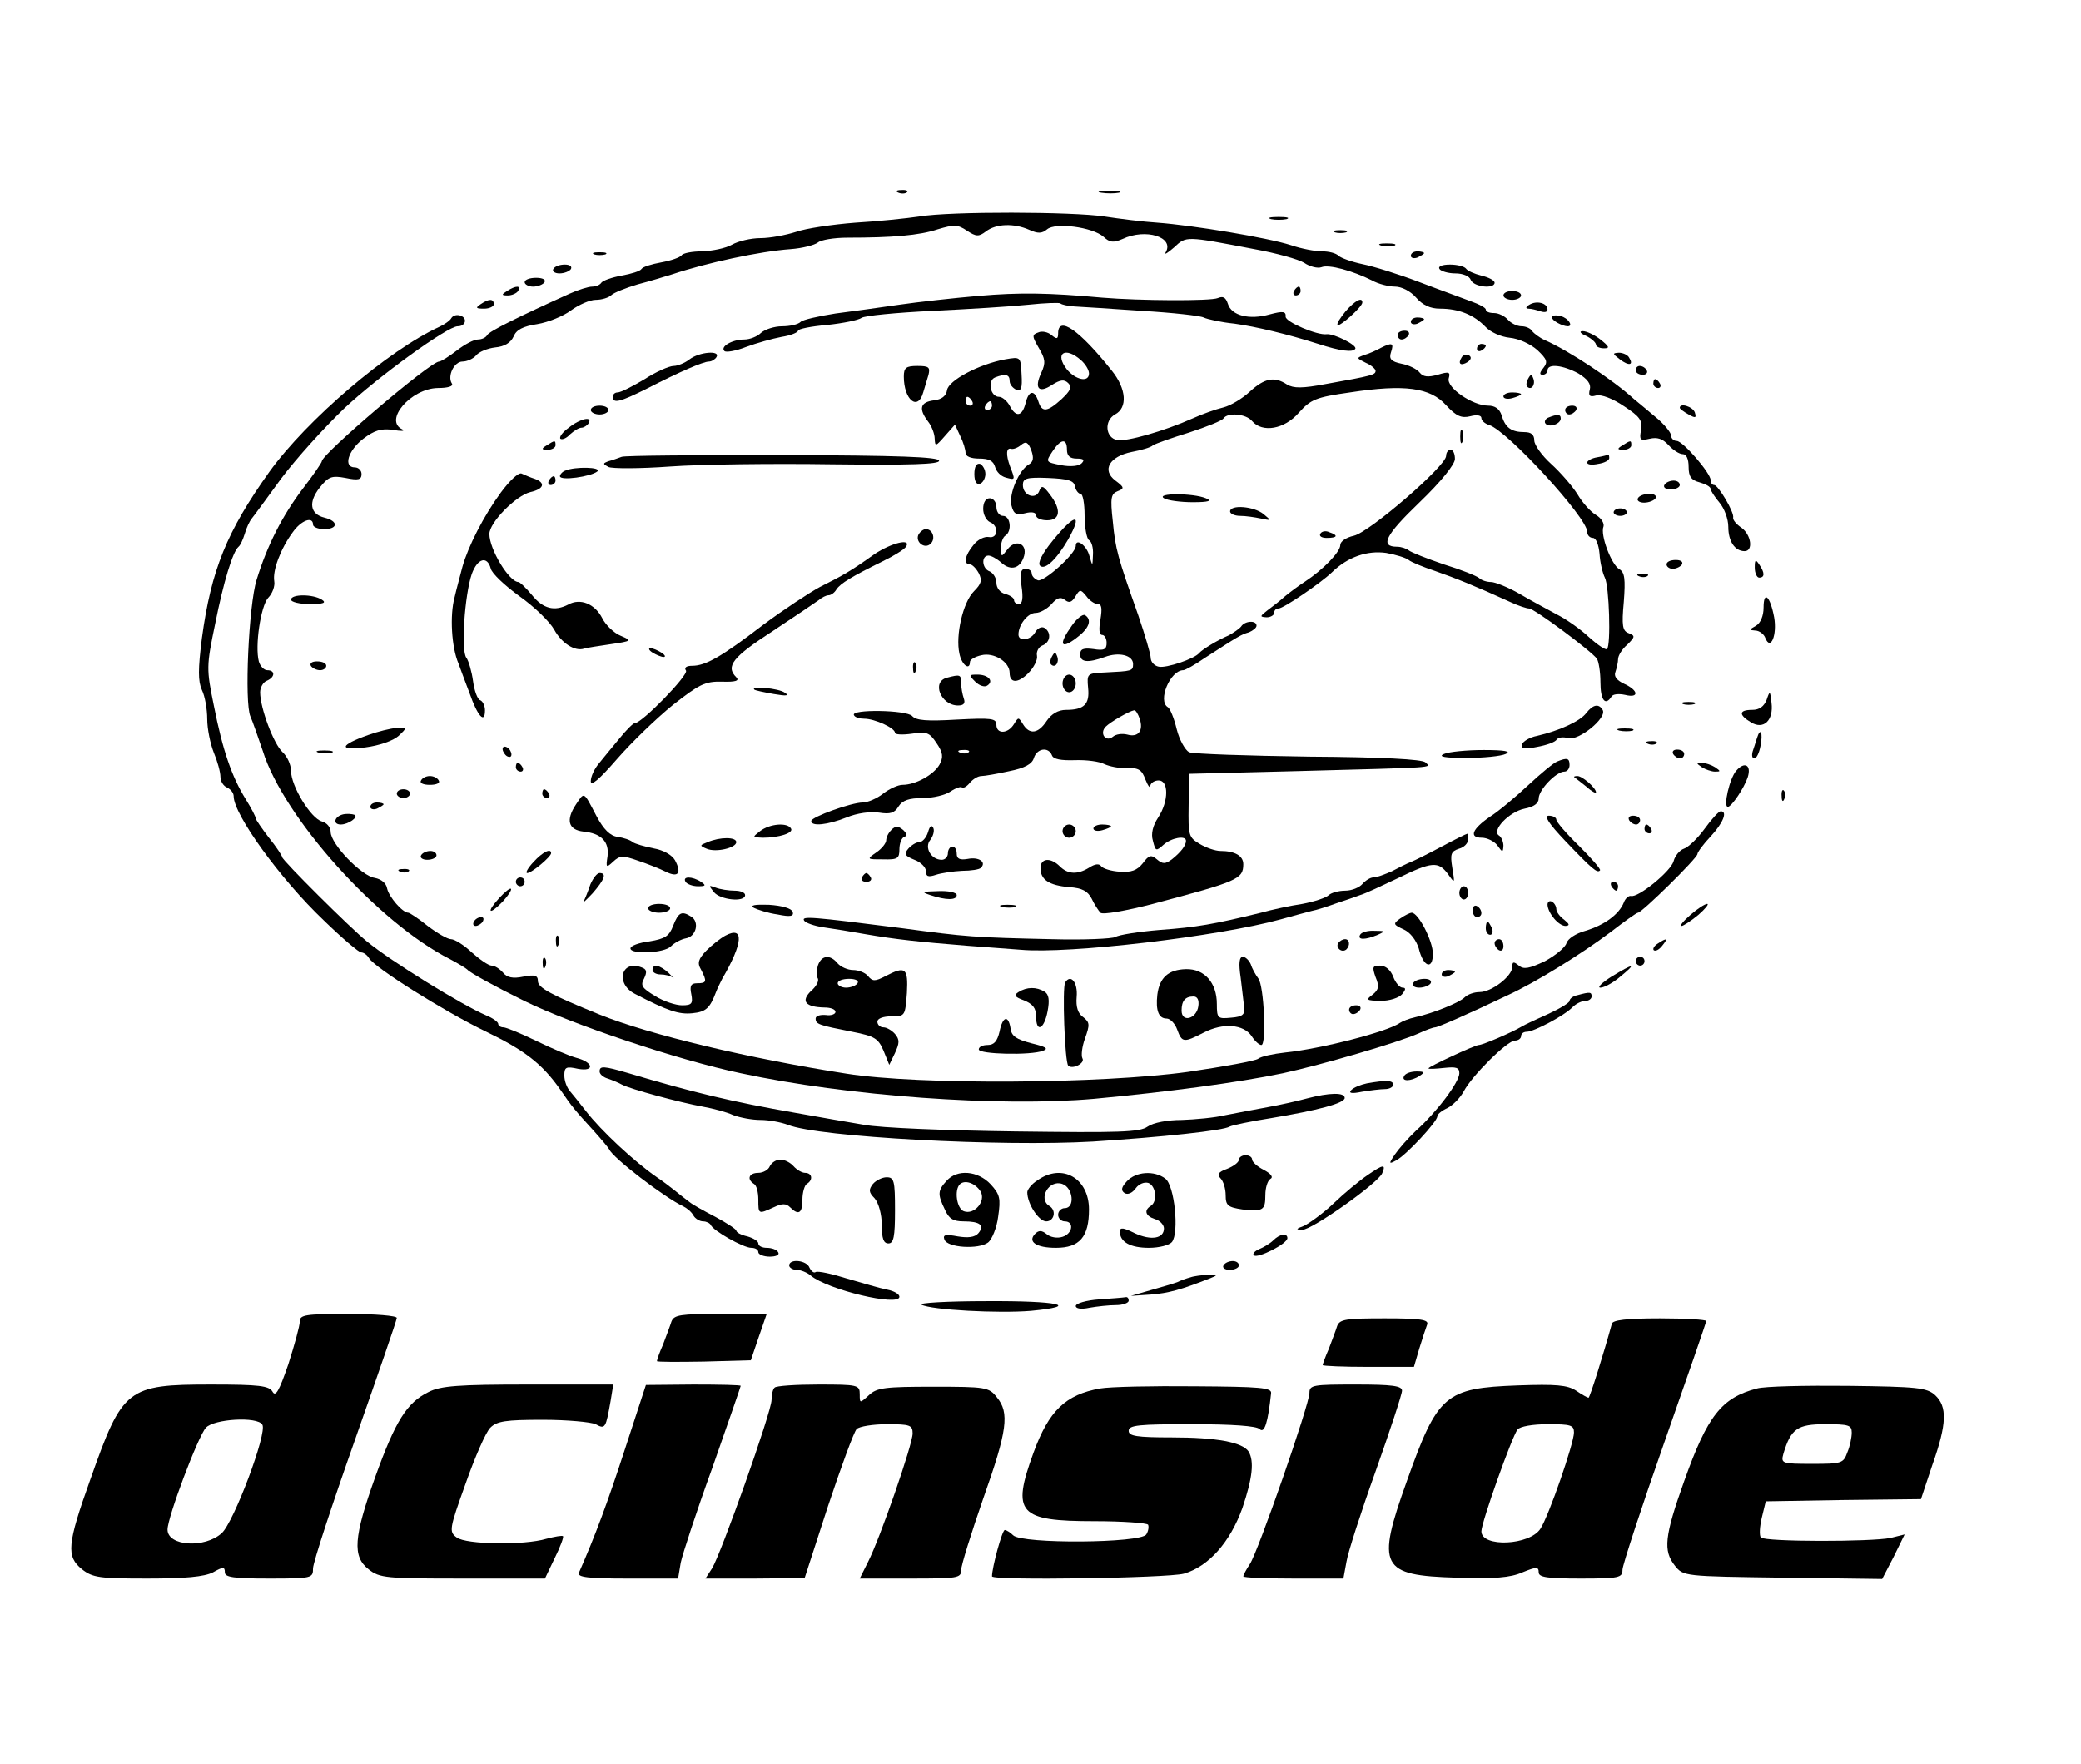 <?xml version="1.0" standalone="no"?>
<!DOCTYPE svg PUBLIC "-//W3C//DTD SVG 20010904//EN"
 "http://www.w3.org/TR/2001/REC-SVG-20010904/DTD/svg10.dtd">
<svg version="1.0" xmlns="http://www.w3.org/2000/svg"
 width="472pt" height="400pt" viewBox="0 0 472 400"
 preserveAspectRatio="xMidYMid meet">

<g transform="translate(0,400) scale(0.1,-0.1)"
fill="#000000" stroke="none">
<path d="M2038 3563 c7 -3 16 -2 19 1 4 3 -2 6 -13 5 -11 0 -14 -3 -6 -6z"/>
<path d="M2498 3563 c12 -2 30 -2 40 0 9 3 -1 5 -23 4 -22 0 -30 -2 -17 -4z"/>
<path d="M2085 3509 c-27 -4 -93 -11 -145 -14 -52 -4 -113 -13 -135 -21 -22
-7 -58 -14 -80 -14 -22 0 -51 -7 -65 -15 -14 -8 -44 -14 -67 -15 -23 0 -44 -4
-47 -9 -4 -5 -24 -12 -46 -16 -22 -4 -42 -10 -45 -15 -3 -5 -23 -11 -45 -15
-22 -4 -42 -11 -46 -16 -3 -5 -12 -9 -21 -9 -8 0 -31 -7 -51 -16 -115 -52
-182 -85 -187 -94 -3 -6 -13 -10 -21 -10 -9 0 -30 -11 -48 -25 -18 -14 -36
-25 -40 -25 -20 0 -266 -210 -266 -226 0 -3 -19 -31 -43 -62 -47 -62 -81 -129
-105 -207 -18 -58 -28 -279 -14 -310 5 -11 17 -46 28 -78 47 -151 262 -390
424 -472 19 -10 37 -21 40 -24 4 -6 62 -38 129 -71 108 -53 348 -134 491 -164
242 -52 587 -77 802 -58 162 15 328 37 428 58 88 19 262 70 307 90 17 8 34 14
38 14 6 0 73 29 165 73 63 29 165 92 233 143 31 24 59 44 62 44 9 0 135 124
135 133 0 4 13 22 30 40 28 30 39 57 23 57 -5 0 -21 -18 -37 -40 -16 -22 -37
-42 -47 -45 -9 -3 -20 -16 -23 -28 -6 -23 -81 -84 -97 -79 -5 1 -13 -6 -16
-15 -11 -27 -44 -51 -87 -64 -22 -6 -40 -18 -43 -28 -3 -10 -25 -28 -49 -41
-36 -17 -48 -19 -59 -10 -12 10 -15 9 -15 -3 0 -21 -47 -57 -74 -57 -12 0 -27
-5 -34 -12 -12 -12 -71 -36 -112 -45 -14 -3 -29 -9 -35 -13 -28 -20 -180 -59
-260 -67 -27 -3 -55 -9 -61 -14 -6 -5 -78 -18 -160 -30 -195 -27 -610 -30
-774 -4 -219 34 -446 88 -560 134 -111 45 -140 61 -140 76 0 13 -7 15 -33 10
-24 -5 -37 -2 -46 9 -8 9 -19 16 -26 16 -7 0 -27 14 -45 30 -18 17 -39 30 -47
30 -8 0 -32 14 -53 30 -21 17 -41 30 -44 30 -13 0 -44 36 -48 55 -2 12 -13 21
-28 24 -30 4 -100 77 -100 104 0 11 -9 21 -20 24 -25 7 -70 80 -70 115 0 14
-9 33 -19 42 -20 18 -51 100 -51 136 0 11 7 23 15 26 19 8 20 24 1 24 -7 0
-16 9 -19 20 -9 35 4 124 21 144 10 10 16 27 14 38 -4 24 14 73 42 111 19 27
46 37 46 17 0 -5 11 -10 25 -10 32 0 33 18 1 26 -33 8 -37 35 -11 68 20 25 27
28 59 22 29 -6 36 -4 36 9 0 8 -7 15 -15 15 -27 0 -16 38 19 65 25 19 41 24
67 20 19 -3 28 -3 22 1 -44 20 19 93 80 94 23 0 36 4 32 10 -11 17 5 50 24 50
10 0 24 6 31 14 6 8 26 16 43 18 21 2 35 10 42 25 6 15 21 23 54 28 24 4 59
18 76 31 18 13 43 24 56 24 14 0 30 5 36 11 5 5 32 16 59 24 27 7 63 18 79 23
78 26 198 52 268 57 27 2 54 9 62 15 7 6 37 11 67 11 102 0 163 5 205 19 37
11 45 11 66 -3 21 -14 27 -14 43 -2 23 18 64 19 98 4 20 -9 29 -9 41 1 19 16
103 5 128 -17 14 -13 22 -14 43 -5 53 25 118 4 98 -30 -4 -7 4 -2 19 11 28 26
25 26 182 -4 50 -9 100 -23 113 -31 13 -9 31 -13 39 -10 17 7 71 -8 115 -30
14 -8 38 -14 52 -14 15 0 35 -10 48 -25 15 -17 32 -25 54 -25 43 0 77 -14 103
-41 11 -12 35 -23 55 -25 21 -2 47 -14 63 -28 22 -21 24 -27 14 -40 -9 -11
-10 -16 -2 -16 6 0 11 5 11 10 0 16 35 12 70 -7 21 -13 29 -24 26 -36 -4 -15
0 -18 14 -14 12 3 38 -7 63 -24 37 -24 43 -33 39 -55 -4 -22 -2 -24 20 -19 17
4 29 0 42 -14 11 -12 25 -21 33 -21 8 0 13 -11 13 -29 0 -22 6 -30 25 -35 14
-4 25 -10 25 -15 0 -4 9 -18 20 -31 11 -13 20 -37 20 -55 0 -33 15 -55 37 -55
20 0 15 37 -7 53 -12 8 -20 18 -19 23 3 12 -34 74 -43 74 -5 0 -8 5 -8 11 0
16 -63 89 -77 89 -7 0 -13 6 -13 13 0 6 -16 26 -36 42 -20 17 -42 35 -48 40
-47 43 -148 110 -203 134 -11 5 -24 15 -28 20 -3 6 -14 11 -24 11 -10 0 -24 7
-31 15 -7 8 -21 15 -31 15 -11 0 -19 3 -19 8 0 4 -15 12 -32 18 -18 7 -71 26
-118 44 -47 18 -105 36 -130 41 -24 5 -49 14 -54 19 -6 6 -22 10 -38 10 -15 0
-47 6 -70 14 -53 17 -222 45 -303 51 -33 2 -87 9 -120 14 -72 11 -349 12 -420
0z"/>
<path d="M2883 3503 c9 -2 25 -2 35 0 9 3 1 5 -18 5 -19 0 -27 -2 -17 -5z"/>
<path d="M3028 3473 c6 -2 18 -2 25 0 6 3 1 5 -13 5 -14 0 -19 -2 -12 -5z"/>
<path d="M3133 3443 c9 -2 23 -2 30 0 6 3 -1 5 -18 5 -16 0 -22 -2 -12 -5z"/>
<path d="M1348 3423 c6 -2 18 -2 25 0 6 3 1 5 -13 5 -14 0 -19 -2 -12 -5z"/>
<path d="M3200 3420 c0 -5 7 -7 15 -4 8 4 15 8 15 10 0 2 -7 4 -15 4 -8 0 -15
-4 -15 -10z"/>
<path d="M1255 3390 c-3 -5 3 -10 14 -10 11 0 23 5 26 10 3 6 -3 10 -14 10
-11 0 -23 -4 -26 -10z"/>
<path d="M3265 3390 c3 -5 20 -10 36 -10 17 0 32 -6 35 -15 7 -16 54 -21 54
-6 0 5 -13 12 -30 16 -16 4 -32 11 -35 16 -4 5 -20 9 -36 9 -18 0 -28 -4 -24
-10z"/>
<path d="M1190 3360 c0 -5 9 -10 19 -10 11 0 23 5 26 10 4 6 -5 10 -19 10 -14
0 -26 -4 -26 -10z"/>
<path d="M1150 3340 c-13 -8 -13 -10 2 -10 9 0 20 5 23 10 8 13 -5 13 -25 0z"/>
<path d="M2935 3340 c-3 -5 -1 -10 4 -10 6 0 11 5 11 10 0 6 -2 10 -4 10 -3 0
-8 -4 -11 -10z"/>
<path d="M2220 3329 c-58 -5 -139 -14 -180 -20 -41 -6 -106 -15 -145 -20 -38
-6 -74 -14 -79 -19 -6 -6 -25 -10 -42 -10 -18 0 -39 -7 -48 -15 -8 -8 -25 -15
-38 -15 -27 0 -55 -16 -45 -26 3 -4 26 0 49 9 24 9 60 19 81 23 20 3 37 10 37
14 0 4 30 10 66 13 37 4 71 11 78 16 6 5 79 12 161 16 83 4 180 10 218 14 37
4 70 5 72 3 3 -3 17 -6 32 -7 16 -1 84 -5 153 -10 69 -4 132 -11 140 -15 8 -4
40 -11 70 -14 50 -7 121 -24 190 -46 49 -16 79 -20 84 -11 5 8 -49 35 -65 33
-21 -3 -94 28 -93 40 1 12 -6 13 -36 5 -46 -13 -87 -3 -95 24 -5 15 -11 18
-23 13 -16 -7 -178 -6 -262 1 -122 11 -187 12 -280 4z"/>
<path d="M3410 3330 c0 -5 9 -10 20 -10 11 0 20 5 20 10 0 6 -9 10 -20 10 -11
0 -20 -4 -20 -10z"/>
<path d="M1090 3310 c-12 -8 -11 -10 8 -10 12 0 22 5 22 10 0 13 -11 13 -30 0z"/>
<path d="M3052 3294 c-12 -15 -21 -28 -18 -31 4 -5 56 41 56 51 0 13 -16 5
-38 -20z"/>
<path d="M3469 3309 c-9 -5 -9 -9 -2 -9 6 0 18 -3 27 -6 9 -3 16 -2 16 4 0 15
-25 21 -41 11z"/>
<path d="M1024 3279 c-3 -6 -16 -15 -27 -20 -116 -53 -301 -211 -386 -329 -97
-136 -132 -223 -153 -377 -9 -71 -9 -98 0 -118 7 -14 12 -44 12 -66 0 -22 7
-56 15 -76 8 -19 15 -44 15 -55 0 -10 7 -21 15 -24 8 -4 15 -12 15 -20 0 -41
105 -187 204 -281 41 -40 80 -73 85 -73 6 0 14 -6 18 -13 13 -22 171 -121 264
-166 89 -43 128 -73 169 -131 28 -41 34 -48 77 -95 17 -19 33 -38 35 -42 8
-19 125 -109 168 -129 8 -4 19 -13 23 -21 4 -7 14 -13 22 -13 7 0 15 -4 17 -8
5 -13 74 -52 92 -52 9 0 16 -4 16 -10 0 -5 12 -10 26 -10 14 0 23 4 19 10 -3
6 -15 10 -26 10 -10 0 -19 4 -19 10 0 5 -11 12 -25 16 -14 3 -25 9 -25 13 0 3
-21 17 -47 31 -27 14 -52 28 -58 33 -5 4 -20 15 -32 25 -11 9 -31 24 -43 32
-51 35 -127 106 -161 150 -13 17 -30 38 -36 45 -7 8 -13 23 -13 36 0 19 4 21
31 15 39 -7 35 15 -4 25 -15 4 -55 21 -90 38 -35 17 -69 31 -75 31 -7 0 -12 4
-12 8 0 4 -12 13 -27 19 -56 24 -215 122 -271 168 -37 30 -192 184 -192 191 0
3 -13 23 -30 44 -16 21 -30 41 -30 44 0 4 -10 23 -23 44 -31 50 -52 110 -72
212 -17 83 -17 89 3 185 19 96 40 164 53 175 4 3 10 16 14 29 4 14 11 29 16
35 5 6 35 47 67 91 33 44 97 115 143 159 78 73 234 186 257 186 18 0 23 18 7
24 -8 3 -17 1 -21 -5z"/>
<path d="M3520 3280 c0 -7 24 -20 36 -20 13 0 1 19 -16 23 -11 3 -20 2 -20 -3z"/>
<path d="M3200 3270 c0 -5 7 -7 15 -4 8 4 15 8 15 10 0 2 -7 4 -15 4 -8 0 -15
-4 -15 -10z"/>
<path d="M2400 3244 c0 -13 -3 -14 -15 -4 -8 7 -22 10 -30 6 -15 -5 -14 -9 1
-35 15 -25 16 -34 6 -56 -17 -36 -6 -48 24 -28 19 12 28 13 37 4 9 -9 5 -17
-15 -36 -33 -30 -45 -31 -53 -5 -9 27 -22 25 -29 -5 -8 -30 -22 -32 -36 -5 -6
11 -17 20 -24 20 -20 0 -27 37 -9 44 23 9 33 7 33 -8 0 -8 7 -16 15 -20 11 -4
14 3 12 35 -2 40 -2 40 -37 34 -60 -11 -129 -48 -132 -70 -2 -13 -12 -21 -30
-23 -31 -4 -35 -19 -13 -48 8 -10 15 -28 15 -39 1 -18 2 -18 23 6 l23 26 12
-26 c7 -14 12 -31 12 -38 0 -8 12 -13 31 -13 22 0 32 -5 36 -19 3 -11 13 -21
24 -24 22 -6 22 -6 10 25 -10 27 -9 44 3 40 4 -1 14 2 22 9 11 9 16 6 23 -12
6 -17 5 -26 -5 -32 -23 -13 -46 -67 -40 -93 5 -20 11 -23 31 -18 15 4 25 2 25
-5 0 -6 11 -11 25 -11 30 0 33 24 6 59 -15 20 -19 21 -24 7 -8 -20 -37 -10
-37 14 0 15 8 18 57 16 46 -2 59 -6 61 -19 2 -9 8 -17 13 -17 5 0 9 -22 9 -49
0 -28 5 -53 10 -56 6 -3 10 -18 9 -33 -1 -27 -1 -27 -8 -3 -6 24 -31 42 -31
23 0 -18 -73 -83 -86 -78 -8 3 -14 10 -14 16 0 5 -6 10 -14 10 -11 0 -13 -10
-9 -40 4 -26 2 -40 -6 -40 -6 0 -11 4 -11 9 0 5 -9 11 -20 14 -12 3 -20 14
-20 25 0 11 -7 22 -15 26 -18 6 -20 36 -3 36 6 0 19 -7 29 -16 22 -20 44 -13
52 16 7 28 -20 38 -38 14 -14 -18 -14 -18 -15 3 0 12 5 25 10 28 16 10 12 45
-5 45 -8 0 -15 9 -15 20 0 11 -7 20 -15 20 -9 0 -15 -9 -15 -24 0 -13 7 -26
15 -30 21 -8 19 -38 -2 -34 -10 2 -26 -6 -35 -18 -20 -24 -23 -44 -8 -44 5 0
14 -9 20 -20 8 -16 6 -24 -11 -41 -25 -25 -42 -100 -33 -141 5 -26 24 -40 24
-19 0 5 12 12 26 15 28 7 64 -15 64 -40 0 -24 19 -24 42 -1 13 13 22 31 20 40
-2 9 4 20 12 23 19 7 21 30 5 40 -7 4 -16 -1 -21 -10 -10 -18 -38 -22 -38 -5
0 22 21 49 39 49 10 0 26 9 36 20 13 15 21 17 31 9 9 -7 15 -5 23 8 10 17 12
17 25 1 7 -10 19 -18 26 -18 9 0 10 -10 6 -35 -4 -22 -3 -35 4 -35 5 0 10 -8
10 -18 0 -15 -6 -18 -30 -14 -23 3 -30 0 -30 -12 0 -18 17 -20 56 -6 32 12 64
4 64 -16 0 -16 -3 -16 -62 -19 -42 -2 -43 -2 -40 -35 4 -37 -9 -50 -50 -50
-18 0 -33 -9 -44 -25 -19 -29 -39 -32 -54 -7 -10 16 -10 16 -20 0 -14 -23 -40
-23 -40 -2 0 15 -11 16 -90 12 -68 -4 -92 -2 -101 8 -12 14 -141 16 -132 2 2
-5 13 -8 23 -8 24 0 70 -21 70 -32 0 -4 17 -5 38 -2 34 5 40 3 56 -21 15 -22
16 -32 7 -49 -13 -23 -54 -46 -84 -46 -10 0 -30 -9 -44 -20 -14 -11 -35 -20
-46 -20 -26 0 -117 -33 -117 -42 0 -13 37 -9 80 8 24 10 54 14 74 11 25 -4 35
-1 44 14 9 14 24 19 55 19 23 0 52 7 63 15 12 8 24 12 26 9 3 -2 11 2 18 11 7
8 18 15 26 15 7 0 36 5 63 11 35 7 52 16 56 30 7 22 33 26 41 6 3 -9 21 -12
52 -11 26 1 56 -3 67 -9 11 -5 34 -10 51 -9 27 1 34 -4 42 -26 6 -15 11 -21
11 -14 1 6 9 12 19 12 23 0 23 -47 -1 -84 -12 -18 -17 -37 -12 -53 6 -24 7
-24 24 -9 18 16 51 22 51 9 0 -11 -12 -26 -32 -42 -15 -11 -21 -11 -34 0 -13
11 -18 10 -32 -9 -13 -16 -26 -21 -52 -19 -19 1 -38 7 -42 12 -5 7 -14 6 -28
-3 -26 -16 -48 -15 -66 3 -21 21 -44 19 -44 -4 0 -26 19 -39 65 -43 30 -2 42
-9 51 -26 6 -13 16 -28 20 -32 5 -5 57 4 119 20 192 51 205 56 205 90 0 19
-19 30 -52 30 -11 0 -32 7 -47 16 -25 15 -26 19 -25 87 l1 72 239 6 c330 9
310 7 297 20 -7 7 -99 12 -264 13 -140 2 -262 6 -272 10 -9 5 -22 28 -28 52
-6 25 -15 47 -20 50 -24 14 5 84 35 84 4 0 26 12 49 28 76 49 82 53 100 58 9
4 17 10 17 15 0 13 -27 11 -35 -2 -4 -5 -17 -14 -28 -20 -26 -11 -60 -32 -67
-40 -10 -13 -75 -35 -92 -31 -10 2 -18 11 -18 20 0 8 -13 52 -28 96 -47 133
-52 150 -58 214 -6 53 -4 62 11 68 16 6 15 9 -5 24 -32 24 -13 55 37 65 21 4
43 10 48 15 6 4 43 17 82 29 40 13 75 27 78 32 9 14 51 11 65 -6 23 -27 73
-19 106 19 27 30 38 35 116 46 124 19 182 11 218 -29 23 -25 35 -30 55 -25 15
4 25 2 25 -4 0 -6 8 -13 18 -16 42 -14 222 -210 222 -242 0 -8 6 -14 13 -14 7
0 13 -15 15 -36 1 -19 7 -44 12 -54 10 -19 14 -153 5 -162 -3 -3 -21 9 -41 27
-19 18 -52 41 -72 51 -20 11 -58 31 -85 47 -26 15 -56 27 -65 27 -10 0 -22 4
-27 9 -6 5 -41 19 -80 31 -38 13 -74 27 -80 32 -5 4 -17 8 -26 8 -40 0 -27 26
50 100 50 48 81 87 81 99 0 12 -4 21 -10 21 -5 0 -10 -6 -10 -14 0 -23 -174
-173 -209 -181 -18 -4 -31 -13 -31 -21 0 -16 -39 -56 -80 -83 -14 -9 -34 -24
-45 -33 -11 -10 -29 -24 -40 -32 -18 -14 -18 -15 -2 -16 9 0 17 5 17 10 0 6 4
10 10 10 11 0 95 57 121 82 36 35 80 50 123 44 22 -4 45 -11 51 -16 6 -5 33
-16 60 -25 46 -16 91 -34 172 -71 17 -8 36 -14 41 -14 12 0 142 -97 154 -114
4 -6 8 -30 8 -53 0 -41 11 -55 25 -33 3 6 17 7 31 4 32 -8 31 10 -2 25 -17 8
-24 17 -20 27 3 9 6 22 6 29 0 8 9 23 21 33 18 18 18 20 3 26 -14 5 -16 17
-11 71 4 52 2 67 -10 74 -18 10 -44 78 -36 97 2 7 -5 19 -17 26 -12 7 -31 28
-42 47 -12 19 -39 50 -60 69 -21 19 -38 43 -38 53 0 13 -7 19 -22 19 -30 0
-44 10 -52 38 -5 15 -15 22 -31 22 -35 0 -95 41 -89 62 4 14 1 16 -25 8 -22
-6 -33 -5 -41 5 -6 8 -25 17 -41 20 -24 5 -29 11 -24 26 7 21 3 23 -23 10 -9
-5 -26 -13 -37 -16 -19 -7 -19 -7 3 -18 12 -5 22 -14 22 -18 0 -9 -6 -11 -113
-30 -53 -10 -73 -10 -88 -1 -29 19 -51 14 -84 -16 -17 -16 -44 -32 -60 -36
-17 -4 -48 -15 -70 -25 -65 -29 -150 -53 -171 -49 -27 5 -30 44 -5 58 29 15
26 58 -7 99 -74 93 -122 126 -122 85z m52 -61 c10 -9 18 -22 18 -30 0 -21 -30
-15 -50 9 -29 37 -4 53 32 21z m-247 -93 c3 -5 1 -10 -4 -10 -6 0 -11 5 -11
10 0 6 2 10 4 10 3 0 8 -4 11 -10z m45 -10 c0 -5 -5 -10 -11 -10 -5 0 -7 5 -4
10 3 6 8 10 11 10 2 0 4 -4 4 -10z m170 -100 c0 -14 7 -20 22 -20 16 0 19 -3
11 -11 -6 -6 -25 -8 -46 -4 -35 7 -36 7 -20 31 19 29 33 31 33 4z m165 -610
c9 -27 -3 -43 -28 -36 -12 3 -26 1 -33 -5 -16 -13 -31 8 -16 23 11 11 53 35
64 37 4 1 9 -8 13 -19z m-388 -76 c-3 -3 -12 -4 -19 -1 -8 3 -5 6 6 6 11 1 17
-2 13 -5z"/>
<path d="M3170 3240 c0 -5 4 -10 9 -10 6 0 13 5 16 10 3 6 -1 10 -9 10 -9 0
-16 -4 -16 -10z"/>
<path d="M3598 3238 c12 -6 22 -15 22 -20 0 -4 8 -8 18 -8 14 0 12 4 -8 20
-14 11 -32 19 -40 19 -9 0 -6 -5 8 -11z"/>
<path d="M3350 3209 c0 -5 5 -7 10 -4 6 3 10 8 10 11 0 2 -4 4 -10 4 -5 0 -10
-5 -10 -11z"/>
<path d="M1564 3185 c-10 -8 -27 -15 -36 -15 -10 0 -40 -13 -66 -30 -27 -16
-54 -30 -61 -30 -6 0 -11 -4 -11 -10 0 -16 16 -12 78 19 72 37 127 61 140 61
6 0 14 5 17 10 10 16 -39 12 -61 -5z"/>
<path d="M3315 3189 c-9 -14 -2 -20 14 -10 8 6 9 11 3 15 -6 3 -14 1 -17 -5z"/>
<path d="M3674 3185 c21 -16 32 -13 21 4 -3 6 -14 11 -23 11 -15 -1 -15 -2 2
-15z"/>
<path d="M2050 3146 c0 -53 32 -79 44 -36 3 11 9 29 12 40 4 17 1 20 -25 20
-26 0 -31 -4 -31 -24z"/>
<path d="M3710 3160 c0 -5 7 -10 16 -10 8 0 12 5 9 10 -3 6 -10 10 -16 10 -5
0 -9 -4 -9 -10z"/>
<path d="M3466 3141 c-4 -7 -5 -15 -2 -18 9 -9 19 4 14 18 -4 11 -6 11 -12 0z"/>
<path d="M3750 3130 c0 -5 5 -10 11 -10 5 0 7 5 4 10 -3 6 -8 10 -11 10 -2 0
-4 -4 -4 -10z"/>
<path d="M3410 3101 c0 -5 9 -7 20 -4 11 3 20 7 20 9 0 2 -9 4 -20 4 -11 0
-20 -4 -20 -9z"/>
<path d="M1340 3070 c0 -5 9 -10 20 -10 11 0 20 5 20 10 0 6 -9 10 -20 10 -11
0 -20 -4 -20 -10z"/>
<path d="M3550 3070 c0 -5 4 -10 9 -10 6 0 13 5 16 10 3 6 -1 10 -9 10 -9 0
-16 -4 -16 -10z"/>
<path d="M3810 3075 c0 -2 9 -9 20 -15 16 -9 18 -8 14 5 -5 13 -34 22 -34 10z"/>
<path d="M3512 3053 c-6 -2 -10 -9 -7 -13 7 -11 35 -2 35 11 0 10 -8 10 -28 2z"/>
<path d="M1290 3030 c-14 -10 -22 -21 -19 -25 4 -3 14 1 22 10 9 8 20 15 26
15 5 0 13 5 16 10 10 17 -19 11 -45 -10z"/>
<path d="M3312 3010 c0 -14 2 -19 5 -12 2 6 2 18 0 25 -3 6 -5 1 -5 -13z"/>
<path d="M1240 2990 c-13 -8 -12 -10 3 -10 9 0 17 5 17 10 0 12 -1 12 -20 0z"/>
<path d="M3680 2990 c-13 -8 -12 -10 3 -10 9 0 17 5 17 10 0 12 -1 12 -20 0z"/>
<path d="M1410 2964 c-8 -3 -22 -8 -30 -10 -13 -5 -13 -6 0 -13 8 -4 71 -4
140 1 69 5 234 7 368 5 178 -2 242 0 242 8 0 9 -93 12 -352 13 -194 0 -360 -1
-368 -4z"/>
<path d="M3623 2963 c-13 -2 -23 -8 -23 -12 0 -5 11 -6 25 -3 14 2 25 8 25 13
0 5 -1 8 -2 8 -2 -1 -13 -4 -25 -6z"/>
<path d="M2210 2925 c0 -17 5 -25 13 -22 6 2 12 12 12 22 0 10 -6 20 -12 23
-8 2 -13 -6 -13 -23z"/>
<path d="M1283 2933 c-7 -2 -13 -9 -13 -13 0 -11 71 -1 85 11 10 10 -51 11
-72 2z"/>
<path d="M1136 2883 c-39 -53 -74 -122 -87 -168 -4 -16 -13 -48 -18 -70 -11
-40 -7 -113 9 -150 4 -11 15 -41 25 -67 18 -52 35 -71 35 -39 0 10 -5 21 -11
23 -6 2 -13 21 -16 43 -3 22 -10 46 -15 53 -13 15 -4 143 12 190 13 36 35 42
43 13 2 -11 32 -39 65 -63 34 -24 69 -58 79 -76 17 -31 47 -50 68 -43 6 2 33
6 60 10 48 7 49 8 23 19 -15 6 -34 24 -42 40 -17 33 -50 46 -77 31 -31 -16
-57 -10 -82 21 -14 17 -28 30 -31 30 -21 0 -66 74 -66 109 0 26 60 87 93 95
31 7 35 21 10 30 -10 3 -23 9 -30 12 -7 3 -27 -16 -47 -43z"/>
<path d="M1245 2910 c-3 -5 -1 -10 4 -10 6 0 11 5 11 10 0 6 -2 10 -4 10 -3 0
-8 -4 -11 -10z"/>
<path d="M3775 2900 c-3 -5 3 -10 14 -10 12 0 21 5 21 10 0 6 -6 10 -14 10 -8
0 -18 -4 -21 -10z"/>
<path d="M2640 2870 c8 -5 38 -9 65 -9 37 0 45 3 30 9 -29 12 -114 12 -95 0z"/>
<path d="M3715 2870 c-3 -5 3 -10 14 -10 11 0 23 5 26 10 3 6 -3 10 -14 10
-11 0 -23 -4 -26 -10z"/>
<path d="M2790 2840 c0 -5 10 -10 23 -10 12 0 33 -3 47 -6 24 -5 24 -5 6 10
-22 18 -76 22 -76 6z"/>
<path d="M3660 2838 c0 -4 7 -8 15 -8 8 0 15 4 15 8 0 5 -7 9 -15 9 -8 0 -15
-4 -15 -9z"/>
<path d="M2387 2773 c-23 -28 -34 -50 -28 -56 11 -11 38 15 64 60 34 61 15 59
-36 -4z"/>
<path d="M2084 2789 c-10 -17 13 -36 27 -22 12 12 4 33 -11 33 -5 0 -12 -5
-16 -11z"/>
<path d="M2995 2790 c-4 -6 3 -10 14 -10 25 0 27 6 6 13 -8 4 -17 2 -20 -3z"/>
<path d="M1983 2743 c-53 -38 -71 -48 -123 -74 -24 -13 -82 -51 -129 -86 -95
-73 -131 -93 -161 -93 -13 0 -19 -4 -14 -11 6 -10 -100 -119 -116 -119 -4 0
-20 -16 -36 -36 -16 -19 -37 -45 -46 -56 -10 -12 -18 -29 -18 -40 0 -12 19 4
59 50 33 38 90 93 127 123 60 47 73 54 112 53 30 -1 40 2 32 10 -25 25 -8 46
83 105 50 33 97 65 104 70 7 6 17 11 22 11 6 0 14 6 18 13 9 14 36 30 105 64
25 12 49 27 53 33 13 20 -33 9 -72 -17z"/>
<path d="M3780 2720 c0 -5 6 -10 14 -10 8 0 18 5 21 10 3 6 -3 10 -14 10 -12
0 -21 -4 -21 -10z"/>
<path d="M3980 2713 c0 -13 5 -23 10 -23 13 0 13 11 0 30 -8 12 -10 11 -10 -7z"/>
<path d="M3718 2693 c7 -3 16 -2 19 1 4 3 -2 6 -13 5 -11 0 -14 -3 -6 -6z"/>
<path d="M660 2640 c0 -5 19 -10 43 -10 31 0 38 3 27 10 -20 13 -70 13 -70 0z"/>
<path d="M4000 2622 c0 -19 -7 -35 -17 -41 -16 -9 -16 -10 -2 -11 9 0 20 -8
23 -17 12 -30 27 7 20 47 -9 48 -24 62 -24 22z"/>
<path d="M2431 2581 c-30 -42 -26 -55 9 -29 30 22 38 42 21 53 -5 3 -19 -8
-30 -24z"/>
<path d="M1480 2520 c8 -5 20 -10 25 -10 6 0 3 5 -5 10 -8 5 -19 10 -25 10 -5
0 -3 -5 5 -10z"/>
<path d="M2386 2511 c-4 -7 -5 -15 -2 -18 9 -9 19 4 14 18 -4 11 -6 11 -12 0z"/>
<path d="M705 2490 c3 -5 13 -10 21 -10 8 0 14 5 14 10 0 6 -9 10 -21 10 -11
0 -17 -4 -14 -10z"/>
<path d="M2071 2484 c0 -11 3 -14 6 -6 3 7 2 16 -1 19 -3 4 -6 -2 -5 -13z"/>
<path d="M2148 2463 c-36 -9 -14 -63 25 -63 13 0 17 5 13 16 -3 9 -6 24 -6 35
0 19 -2 20 -32 12z"/>
<path d="M2212 2454 c9 -9 21 -13 27 -9 16 10 3 25 -22 25 -20 0 -20 -1 -5
-16z"/>
<path d="M2410 2450 c0 -11 7 -20 15 -20 8 0 15 9 15 20 0 11 -7 20 -15 20 -8
0 -15 -9 -15 -20z"/>
<path d="M1711 2436 c2 -2 22 -6 44 -10 29 -5 36 -4 25 3 -13 10 -79 16 -69 7z"/>
<path d="M4007 2413 c-6 -15 -16 -23 -33 -23 -30 0 -31 -11 -3 -28 29 -18 52
4 47 44 -3 28 -4 28 -11 7z"/>
<path d="M3818 2403 c6 -2 18 -2 25 0 6 3 1 5 -13 5 -14 0 -19 -2 -12 -5z"/>
<path d="M3598 2383 c-13 -18 -60 -40 -112 -52 -16 -3 -31 -12 -34 -19 -3 -10
5 -12 34 -6 22 4 42 11 45 17 4 5 15 6 26 3 23 -7 89 46 78 64 -9 15 -22 12
-37 -7z"/>
<path d="M835 2333 c-65 -23 -68 -36 -6 -28 31 4 63 15 75 26 20 19 20 19 -5
18 -13 -1 -42 -8 -64 -16z"/>
<path d="M3673 2343 c9 -2 23 -2 30 0 6 3 -1 5 -18 5 -16 0 -22 -2 -12 -5z"/>
<path d="M3985 2326 c-3 -9 -7 -23 -10 -31 -2 -8 -1 -15 4 -15 5 0 11 12 14
28 6 30 0 44 -8 18z"/>
<path d="M3738 2313 c7 -3 16 -2 19 1 4 3 -2 6 -13 5 -11 0 -14 -3 -6 -6z"/>
<path d="M1140 2301 c0 -5 5 -13 10 -16 6 -3 10 -2 10 4 0 5 -4 13 -10 16 -5
3 -10 2 -10 -4z"/>
<path d="M723 2293 c9 -2 23 -2 30 0 6 3 -1 5 -18 5 -16 0 -22 -2 -12 -5z"/>
<path d="M3275 2290 c-14 -6 2 -9 50 -9 39 0 79 4 90 9 14 6 -2 9 -50 9 -38 0
-79 -4 -90 -9z"/>
<path d="M3795 2290 c3 -5 10 -10 16 -10 5 0 9 5 9 10 0 6 -7 10 -16 10 -8 0
-12 -4 -9 -10z"/>
<path d="M3532 2273 c-8 -3 -37 -27 -66 -54 -29 -27 -67 -59 -86 -71 -41 -28
-49 -48 -19 -48 12 0 28 -8 35 -17 12 -17 13 -17 14 -1 0 9 -5 20 -10 23 -18
11 23 54 58 61 21 4 32 12 32 23 0 20 40 61 58 61 7 0 12 7 12 15 0 16 -6 17
-28 8z"/>
<path d="M1170 2260 c0 -5 5 -10 11 -10 5 0 7 5 4 10 -3 6 -8 10 -11 10 -2 0
-4 -4 -4 -10z"/>
<path d="M3860 2260 c8 -5 22 -10 30 -10 13 0 13 1 0 10 -8 5 -22 10 -30 10
-13 0 -13 -1 0 -10z"/>
<path d="M3938 2252 c-15 -17 -30 -82 -19 -82 9 1 37 43 45 67 9 28 -7 37 -26
15z"/>
<path d="M955 2230 c-4 -6 5 -10 20 -10 15 0 24 4 20 10 -3 6 -12 10 -20 10
-8 0 -17 -4 -20 -10z"/>
<path d="M3571 2237 c2 -1 14 -11 27 -21 12 -11 22 -16 22 -13 0 10 -31 37
-42 37 -6 0 -9 -1 -7 -3z"/>
<path d="M900 2200 c0 -5 7 -10 15 -10 8 0 15 5 15 10 0 6 -7 10 -15 10 -8 0
-15 -4 -15 -10z"/>
<path d="M1230 2200 c0 -5 5 -10 11 -10 5 0 7 5 4 10 -3 6 -8 10 -11 10 -2 0
-4 -4 -4 -10z"/>
<path d="M4041 2194 c0 -11 3 -14 6 -6 3 7 2 16 -1 19 -3 4 -6 -2 -5 -13z"/>
<path d="M1306 2175 c-23 -35 -17 -57 17 -61 41 -4 59 -23 55 -56 -4 -26 -3
-27 13 -12 15 14 22 14 56 2 21 -7 49 -18 63 -25 28 -14 37 -4 21 26 -7 12
-26 23 -49 27 -20 4 -41 10 -47 14 -5 5 -21 10 -34 12 -17 2 -32 17 -48 47
-30 57 -27 56 -47 26z"/>
<path d="M840 2170 c0 -5 7 -7 15 -4 8 4 15 8 15 10 0 2 -7 4 -15 4 -8 0 -15
-4 -15 -10z"/>
<path d="M778 2153 c-20 -5 -24 -23 -5 -23 17 0 41 17 31 22 -5 2 -17 3 -26 1z"/>
<path d="M3550 2093 c62 -65 73 -74 79 -67 3 2 -19 27 -47 55 -29 28 -52 55
-52 60 0 5 -8 9 -17 9 -12 0 0 -18 37 -57z"/>
<path d="M3695 2140 c3 -5 10 -10 16 -10 5 0 9 5 9 10 0 6 -7 10 -16 10 -8 0
-12 -4 -9 -10z"/>
<path d="M1724 2115 c-18 -14 -18 -14 6 -15 37 0 71 11 64 21 -8 14 -48 11
-70 -6z"/>
<path d="M2022 2118 c-7 -7 -12 -17 -12 -24 0 -6 -10 -19 -22 -27 -23 -16 -22
-16 15 -16 33 -1 37 2 37 23 0 13 5 26 11 28 7 2 6 8 -3 16 -11 9 -17 9 -26 0z"/>
<path d="M2105 2113 c-4 -13 -13 -23 -20 -23 -7 0 -18 -7 -25 -15 -10 -12 -8
-16 14 -25 14 -5 26 -17 26 -25 0 -13 5 -15 23 -9 12 4 39 8 59 9 20 0 40 3
43 7 13 13 -5 25 -30 20 -18 -3 -25 0 -25 12 0 9 -4 16 -10 16 -5 0 -10 -7
-10 -15 0 -8 -6 -15 -14 -15 -24 0 -40 28 -26 45 6 8 10 20 7 27 -4 8 -8 5
-12 -9z"/>
<path d="M2410 2115 c0 -8 7 -15 15 -15 8 0 15 7 15 15 0 8 -7 15 -15 15 -8 0
-15 -7 -15 -15z"/>
<path d="M2480 2121 c0 -5 9 -7 20 -4 11 3 20 7 20 9 0 2 -9 4 -20 4 -11 0
-20 -4 -20 -9z"/>
<path d="M3730 2120 c0 -5 5 -10 11 -10 5 0 7 5 4 10 -3 6 -8 10 -11 10 -2 0
-4 -4 -4 -10z"/>
<path d="M3270 2080 c-30 -16 -62 -32 -70 -35 -8 -3 -28 -13 -43 -21 -16 -7
-34 -14 -42 -14 -7 0 -18 -7 -25 -15 -7 -8 -24 -15 -39 -15 -15 0 -32 -5 -37
-10 -6 -6 -33 -15 -60 -20 -27 -4 -69 -13 -94 -20 -106 -26 -146 -33 -229 -39
-48 -4 -93 -11 -101 -16 -7 -4 -72 -7 -144 -5 -177 4 -192 5 -341 25 -205 26
-228 28 -221 17 3 -5 23 -12 43 -15 21 -3 65 -10 98 -16 64 -11 117 -17 230
-26 39 -3 93 -7 120 -9 108 -10 448 30 590 69 28 8 59 16 70 19 11 2 36 10 55
17 19 6 44 15 55 19 11 3 49 21 85 38 78 38 92 39 114 10 16 -23 16 -22 10 14
-5 31 -3 37 15 43 12 3 21 13 21 21 0 8 -1 14 -2 13 -2 0 -28 -13 -58 -29z"/>
<path d="M1605 2090 c-18 -7 -19 -8 -2 -15 21 -9 67 2 67 15 0 12 -37 12 -65
0z"/>
<path d="M955 2060 c-3 -5 3 -10 14 -10 12 0 21 5 21 10 0 6 -6 10 -14 10 -8
0 -18 -4 -21 -10z"/>
<path d="M1210 2045 c-13 -14 -19 -25 -14 -25 10 0 54 37 54 45 0 12 -19 3
-40 -20z"/>
<path d="M908 2023 c7 -3 16 -2 19 1 4 3 -2 6 -13 5 -11 0 -14 -3 -6 -6z"/>
<path d="M1339 1994 c-5 -15 -12 -32 -15 -38 -4 -6 5 2 20 18 27 31 33 46 16
46 -6 0 -15 -12 -21 -26z"/>
<path d="M1955 2010 c-3 -5 1 -10 10 -10 9 0 13 5 10 10 -3 6 -8 10 -10 10 -2
0 -7 -4 -10 -10z"/>
<path d="M1170 2000 c0 -5 5 -10 10 -10 6 0 10 5 10 10 0 6 -4 10 -10 10 -5 0
-10 -4 -10 -10z"/>
<path d="M1555 2000 c3 -5 16 -10 28 -10 18 0 19 2 7 10 -20 13 -43 13 -35 0z"/>
<path d="M3655 1990 c3 -5 8 -10 11 -10 2 0 4 5 4 10 0 6 -5 10 -11 10 -5 0
-7 -4 -4 -10z"/>
<path d="M1132 1963 c-30 -33 -23 -40 8 -8 13 14 21 27 19 29 -2 3 -14 -7 -27
-21z"/>
<path d="M1619 1977 c14 -18 71 -24 71 -7 0 6 -11 10 -24 10 -13 0 -33 3 -43
7 -16 6 -16 5 -4 -10z"/>
<path d="M3310 1975 c0 -8 5 -15 10 -15 6 0 10 7 10 15 0 8 -4 15 -10 15 -5 0
-10 -7 -10 -15z"/>
<path d="M2110 1970 c36 -12 60 -12 60 0 0 6 -19 10 -42 9 -37 -1 -39 -2 -18
-9z"/>
<path d="M3510 1948 c1 -19 25 -48 41 -48 10 1 9 4 -3 14 -10 7 -18 18 -18 24
0 6 -4 14 -10 17 -5 3 -10 0 -10 -7z"/>
<path d="M1470 1940 c0 -5 11 -10 25 -10 14 0 25 5 25 10 0 6 -11 10 -25 10
-14 0 -25 -4 -25 -10z"/>
<path d="M1710 1941 c8 -4 32 -12 54 -15 29 -6 37 -4 34 6 -3 8 -24 14 -54 16
-32 1 -44 -1 -34 -7z"/>
<path d="M2273 1943 c9 -2 23 -2 30 0 6 3 -1 5 -18 5 -16 0 -22 -2 -12 -5z"/>
<path d="M3340 1936 c0 -9 5 -16 10 -16 6 0 10 4 10 9 0 6 -4 13 -10 16 -5 3
-10 -1 -10 -9z"/>
<path d="M3834 1925 c-16 -14 -25 -25 -20 -25 4 0 21 11 38 25 16 14 25 25 20
25 -5 0 -22 -11 -38 -25z"/>
<path d="M1527 1901 c-9 -24 -18 -30 -54 -36 -24 -3 -43 -10 -43 -16 0 -14 77
-11 92 5 8 8 23 16 34 18 23 4 31 37 12 49 -22 14 -29 10 -41 -20z"/>
<path d="M3176 1917 c-17 -12 -16 -14 8 -25 15 -7 28 -24 34 -43 10 -42 32
-50 32 -12 0 29 -33 93 -48 93 -4 0 -16 -6 -26 -13z"/>
<path d="M1075 1910 c-3 -5 -2 -10 4 -10 5 0 13 5 16 10 3 6 2 10 -4 10 -5 0
-13 -4 -16 -10z"/>
<path d="M3370 1895 c0 -8 4 -15 10 -15 5 0 7 7 4 15 -4 8 -8 15 -10 15 -2 0
-4 -7 -4 -15z"/>
<path d="M1645 1878 c-11 -6 -30 -21 -43 -34 -18 -19 -21 -28 -12 -43 14 -27
13 -31 -9 -31 -14 0 -17 -6 -13 -25 4 -21 1 -25 -21 -25 -14 0 -42 9 -61 21
-30 18 -34 24 -25 40 7 15 6 21 -6 25 -46 18 -60 -37 -15 -60 75 -39 100 -47
130 -44 31 3 40 11 54 48 3 8 10 22 14 30 48 82 50 121 7 98z"/>
<path d="M3085 1880 c-7 -12 12 -12 40 0 18 8 17 9 -7 9 -15 1 -30 -3 -33 -9z"/>
<path d="M1261 1864 c0 -11 3 -14 6 -6 3 7 2 16 -1 19 -3 4 -6 -2 -5 -13z"/>
<path d="M3035 1861 c-6 -11 9 -23 19 -14 9 9 7 23 -3 23 -6 0 -12 -4 -16 -9z"/>
<path d="M3390 1861 c0 -6 5 -13 10 -16 6 -3 10 1 10 9 0 9 -4 16 -10 16 -5 0
-10 -4 -10 -9z"/>
<path d="M3760 1860 c-8 -5 -12 -12 -9 -15 4 -3 12 1 19 10 14 17 11 19 -10 5z"/>
<path d="M1231 1814 c0 -11 3 -14 6 -6 3 7 2 16 -1 19 -3 4 -6 -2 -5 -13z"/>
<path d="M1855 1810 c-3 -11 -4 -24 0 -29 3 -6 -4 -19 -16 -29 -23 -23 -12
-36 31 -37 14 0 25 -4 25 -10 0 -5 -10 -9 -22 -7 -13 1 -23 -2 -23 -8 0 -13 7
-15 83 -30 51 -10 59 -15 71 -43 l13 -32 13 27 c10 22 11 30 0 43 -7 8 -19 15
-26 15 -8 0 -14 6 -14 13 0 7 13 12 32 12 31 0 31 1 35 53 3 57 -3 62 -49 38
-23 -12 -29 -12 -39 0 -6 8 -22 14 -34 14 -12 0 -28 7 -35 15 -17 21 -37 19
-45 -5z m90 -40 c-3 -5 -15 -10 -26 -10 -10 0 -19 5 -19 10 0 6 12 10 26 10
14 0 23 -4 19 -10z"/>
<path d="M2814 1783 c3 -27 7 -57 8 -68 2 -16 -4 -21 -29 -23 -31 -3 -33 -2
-33 31 0 48 -28 80 -70 79 -40 -1 -60 -19 -65 -58 -4 -36 3 -54 21 -54 8 0 19
-11 24 -25 11 -30 15 -30 60 -7 44 23 91 19 109 -8 7 -11 17 -20 22 -20 12 0
6 135 -7 151 -6 8 -14 22 -17 32 -4 9 -12 17 -18 17 -8 0 -10 -14 -5 -47z
m-96 -65 c-4 -29 -38 -38 -38 -10 0 22 8 32 27 32 9 0 13 -8 11 -22z"/>
<path d="M3710 1820 c0 -5 5 -10 10 -10 6 0 10 5 10 10 0 6 -4 10 -10 10 -5 0
-10 -4 -10 -10z"/>
<path d="M1480 1800 c0 -5 8 -10 18 -10 10 0 22 -3 28 -7 5 -5 1 0 -9 10 -21
19 -37 22 -37 7z"/>
<path d="M3120 1784 c9 -21 7 -29 -7 -40 -16 -12 -14 -13 18 -14 21 0 42 7 49
15 9 11 9 15 1 15 -6 0 -16 11 -21 25 -6 15 -17 25 -30 25 -17 0 -18 -3 -10
-26z"/>
<path d="M3655 1785 c-22 -14 -33 -25 -25 -25 8 0 29 11 45 25 38 31 31 31
-20 0z"/>
<path d="M3270 1790 c0 -5 7 -7 15 -4 8 4 15 8 15 10 0 2 -7 4 -15 4 -8 0 -15
-4 -15 -10z"/>
<path d="M2416 1772 c-7 -11 -1 -181 7 -189 10 -9 39 6 32 17 -3 6 -1 26 6 45
11 31 11 36 -4 48 -12 8 -17 23 -15 46 3 32 -13 53 -26 33z"/>
<path d="M3205 1770 c-3 -5 3 -10 14 -10 11 0 23 5 26 10 3 6 -3 10 -14 10
-11 0 -23 -4 -26 -10z"/>
<path d="M2310 1750 c-11 -7 -9 -11 13 -19 19 -8 27 -17 27 -36 0 -38 18 -30
26 11 5 26 3 39 -7 45 -18 11 -40 11 -59 -1z"/>
<path d="M3578 1743 c-10 -2 -18 -8 -18 -13 0 -4 -21 -17 -47 -29 -27 -12 -55
-25 -63 -30 -22 -13 -87 -41 -96 -41 -8 0 -114 -49 -114 -53 0 -2 16 -1 35 1
28 3 35 1 35 -12 0 -20 -51 -88 -98 -130 -18 -17 -39 -41 -48 -54 -15 -22 -14
-23 4 -13 22 12 92 87 92 99 0 5 10 13 23 19 12 6 29 23 37 38 19 36 99 115
116 115 8 0 14 5 14 10 0 6 6 10 13 10 16 0 86 37 104 56 8 8 21 14 29 14 8 0
14 5 14 10 0 10 -3 11 -32 3z"/>
<path d="M3060 1710 c0 -5 4 -10 9 -10 6 0 13 5 16 10 3 6 -1 10 -9 10 -9 0
-16 -4 -16 -10z"/>
<path d="M2267 1660 c-5 -21 -12 -30 -27 -30 -11 0 -20 -4 -20 -10 0 -11 118
-14 146 -3 13 5 6 9 -27 17 -34 9 -45 16 -47 34 -5 31 -18 27 -25 -8z"/>
<path d="M1360 1570 c0 -6 8 -13 18 -16 9 -3 24 -9 33 -14 19 -10 129 -40 184
-50 22 -4 53 -12 68 -19 16 -6 43 -11 62 -11 19 0 46 -5 62 -11 69 -28 485
-50 692 -38 156 10 297 25 310 34 6 3 48 12 93 19 108 18 168 34 168 46 0 13
-35 12 -85 -1 -22 -6 -62 -15 -90 -20 -27 -5 -70 -13 -95 -18 -25 -6 -70 -10
-100 -11 -32 0 -64 -6 -77 -15 -18 -13 -65 -14 -300 -11 -153 2 -307 8 -343
15 -36 6 -105 18 -155 27 -144 25 -235 47 -379 90 -58 17 -66 17 -66 4z"/>
<path d="M3185 1560 c-8 -13 15 -13 35 0 12 8 11 10 -7 10 -12 0 -25 -4 -28
-10z"/>
<path d="M3100 1543 c-14 -3 -29 -9 -35 -15 -7 -7 0 -9 24 -4 18 3 42 6 52 6
11 0 19 5 19 10 0 10 -15 11 -60 3z"/>
<path d="M2810 1370 c0 -6 -12 -15 -27 -21 -20 -7 -23 -13 -15 -21 7 -7 12
-24 12 -39 0 -23 5 -27 38 -32 47 -5 52 -2 52 33 0 16 5 32 11 36 8 4 2 12
-15 21 -14 7 -26 18 -26 23 0 6 -7 10 -15 10 -8 0 -15 -5 -15 -10z"/>
<path d="M1746 1355 c-3 -8 -15 -15 -26 -15 -21 0 -27 -14 -10 -25 6 -3 10
-19 10 -36 0 -33 0 -33 35 -17 19 9 28 9 37 0 19 -19 28 -14 28 17 0 17 5 33
10 36 15 9 12 25 -4 25 -7 0 -19 7 -26 15 -7 8 -20 15 -30 15 -10 0 -20 -7
-24 -15z"/>
<path d="M3102 1335 c-18 -12 -53 -41 -77 -64 -24 -23 -55 -45 -67 -51 -19 -7
-20 -9 -4 -9 21 -1 172 106 181 128 9 21 3 21 -33 -4z"/>
<path d="M2147 1322 c-20 -22 -21 -30 -4 -65 9 -21 19 -27 43 -27 37 0 48 -9
33 -27 -8 -9 -23 -11 -47 -7 -27 5 -34 4 -30 -7 6 -19 78 -23 99 -7 9 7 20 34
23 59 6 41 4 50 -17 73 -29 31 -76 35 -100 8z m77 -24 c13 -22 -14 -54 -38
-45 -16 6 -22 48 -9 61 11 11 35 3 47 -16z"/>
<path d="M2353 1323 c-13 -8 -23 -21 -23 -27 0 -26 26 -66 43 -66 18 0 24 25
7 35 -26 16 -1 60 29 50 25 -8 30 -55 6 -55 -8 0 -15 -7 -15 -15 0 -8 7 -15
15 -15 22 0 18 -28 -5 -35 -12 -4 -28 -1 -36 6 -11 9 -18 9 -26 1 -18 -18 2
-32 47 -32 54 0 75 25 75 87 0 71 -61 106 -117 66z"/>
<path d="M2556 1321 c-13 -14 -14 -21 -5 -27 7 -4 17 0 25 11 7 10 20 15 29
12 17 -7 21 -42 5 -52 -16 -10 -12 -23 10 -30 11 -3 20 -13 20 -21 0 -23 -29
-28 -66 -11 -26 13 -34 14 -34 4 0 -24 24 -37 66 -37 23 0 46 6 52 13 17 21 6
129 -15 144 -25 19 -67 16 -87 -6z"/>
<path d="M1980 1315 c-10 -13 -10 -19 4 -33 9 -11 16 -36 16 -60 0 -31 4 -42
15 -42 12 0 15 15 15 75 0 67 -2 75 -19 75 -10 0 -24 -7 -31 -15z"/>
<path d="M2888 1187 c-7 -7 -22 -16 -32 -20 -10 -4 -16 -11 -12 -14 8 -8 76
26 76 39 0 12 -17 10 -32 -5z"/>
<path d="M1790 1130 c0 -5 8 -10 17 -10 9 0 24 -6 32 -13 38 -32 201 -71 201
-48 0 6 -12 13 -27 16 -16 3 -57 15 -91 25 -35 11 -67 18 -72 15 -4 -3 -10 2
-14 10 -6 17 -46 21 -46 5z"/>
<path d="M2775 1130 c-3 -5 3 -10 14 -10 12 0 21 5 21 10 0 6 -6 10 -14 10 -8
0 -18 -4 -21 -10z"/>
<path d="M2700 1103 c-8 -2 -22 -7 -30 -11 -8 -3 -35 -11 -60 -18 l-45 -13 45
3 c40 3 69 11 135 37 18 7 17 8 -5 8 -14 -1 -32 -3 -40 -6z"/>
<path d="M2493 1053 c-29 -2 -53 -9 -53 -15 0 -6 12 -8 31 -4 17 3 44 6 60 6
16 0 29 5 29 10 0 6 -3 9 -7 8 -5 -1 -32 -3 -60 -5z"/>
<path d="M2090 1041 c22 -12 175 -20 248 -14 116 11 63 23 -100 22 -90 0 -156
-4 -148 -8z"/>
<path d="M680 1003 c0 -10 -12 -53 -26 -97 -21 -61 -29 -75 -36 -62 -8 13 -29
16 -139 16 -191 0 -201 -8 -274 -215 -53 -148 -55 -175 -19 -204 24 -19 40
-21 148 -21 86 0 129 4 149 14 23 13 27 13 27 0 0 -11 20 -14 100 -14 98 0
100 1 100 23 0 13 43 144 95 291 52 148 95 272 95 277 0 5 -49 9 -110 9 -98 0
-110 -2 -110 -17z m-85 -234 c12 -18 -65 -222 -92 -246 -38 -35 -123 -30 -123
8 0 28 69 211 87 231 18 20 117 26 128 7z"/>
<path d="M1523 1003 c-3 -10 -12 -33 -19 -52 -8 -18 -14 -35 -14 -38 0 -2 48
-2 107 -1 l106 3 18 53 18 52 -105 0 c-91 0 -105 -2 -111 -17z"/>
<path d="M3033 993 c-3 -10 -12 -33 -19 -52 -8 -18 -14 -35 -14 -37 0 -2 47
-4 103 -4 l104 0 12 41 c7 23 15 47 18 55 4 11 -14 14 -96 14 -88 0 -102 -2
-108 -17z"/>
<path d="M3656 998 c-19 -69 -50 -168 -53 -168 -2 0 -15 7 -28 16 -20 13 -46
15 -132 12 -165 -6 -182 -20 -252 -217 -70 -195 -60 -214 113 -219 85 -3 122
0 149 12 32 13 37 13 37 0 0 -11 19 -14 95 -14 88 0 95 2 95 20 0 10 43 141
95 289 52 148 95 272 95 275 0 3 -47 6 -105 6 -76 0 -107 -4 -109 -12z m-86
-247 c0 -24 -57 -189 -76 -218 -24 -38 -134 -43 -134 -6 0 20 69 214 82 231 6
7 34 12 69 12 52 0 59 -2 59 -19z"/>
<path d="M972 843 c-49 -24 -75 -65 -121 -193 -49 -137 -52 -180 -15 -209 25
-20 40 -21 213 -21 l187 0 22 46 c13 26 21 48 19 50 -2 2 -19 -1 -38 -6 -50
-15 -182 -13 -203 3 -18 13 -17 19 20 122 21 60 46 117 56 127 15 15 35 18
119 18 55 0 109 -5 120 -10 22 -12 23 -9 34 53 l6 37 -193 0 c-158 0 -199 -3
-226 -17z"/>
<path d="M1417 712 c-40 -123 -67 -195 -104 -279 -4 -10 22 -13 110 -13 l115
0 6 36 c4 19 36 117 72 216 35 100 64 183 64 185 0 2 -48 3 -107 3 l-108 -1
-48 -147z"/>
<path d="M1757 853 c-4 -3 -7 -16 -7 -28 0 -27 -115 -350 -135 -382 l-15 -23
112 0 113 1 53 163 c30 90 59 169 65 175 6 6 37 11 69 11 52 0 58 -2 58 -21 0
-25 -74 -238 -101 -291 l-19 -38 115 0 c107 0 115 1 115 19 0 11 23 84 50 162
55 155 60 195 31 230 -18 23 -25 24 -144 24 -109 0 -128 -2 -146 -19 -21 -19
-21 -19 -21 2 0 21 -4 22 -93 22 -52 0 -97 -3 -100 -7z"/>
<path d="M2495 851 c-78 -14 -116 -50 -151 -146 -50 -137 -34 -155 138 -155
64 0 119 -4 122 -8 2 -4 1 -14 -4 -22 -12 -20 -282 -22 -302 -2 -6 6 -15 12
-19 12 -6 0 -29 -85 -29 -105 0 -10 397 -4 435 6 56 16 105 71 133 149 23 68
27 106 14 128 -14 21 -72 32 -174 32 -80 0 -98 3 -98 15 0 13 23 15 143 15 93
0 147 -4 154 -11 11 -11 19 15 26 81 2 13 -24 15 -173 16 -96 1 -193 -1 -215
-5z"/>
<path d="M2970 841 c0 -26 -116 -359 -135 -388 -8 -12 -15 -25 -15 -28 0 -3
51 -5 114 -5 l113 0 7 38 c3 20 33 113 66 205 33 93 60 175 60 183 0 11 -22
14 -105 14 -97 0 -105 -1 -105 -19z"/>
<path d="M3985 851 c-80 -21 -112 -61 -165 -210 -45 -126 -48 -158 -21 -192
19 -24 22 -24 245 -27 l225 -3 26 50 25 51 -32 -8 c-44 -9 -284 -9 -294 1 -4
4 -3 24 2 45 l9 37 176 3 176 2 26 78 c33 93 34 132 6 158 -19 17 -40 19 -197
21 -98 1 -190 -1 -207 -6z m215 -100 c0 -11 -4 -31 -10 -45 -9 -25 -13 -26
-80 -26 -69 0 -71 1 -65 23 17 57 32 67 95 67 53 0 60 -2 60 -19z"/>
</g>
</svg>
